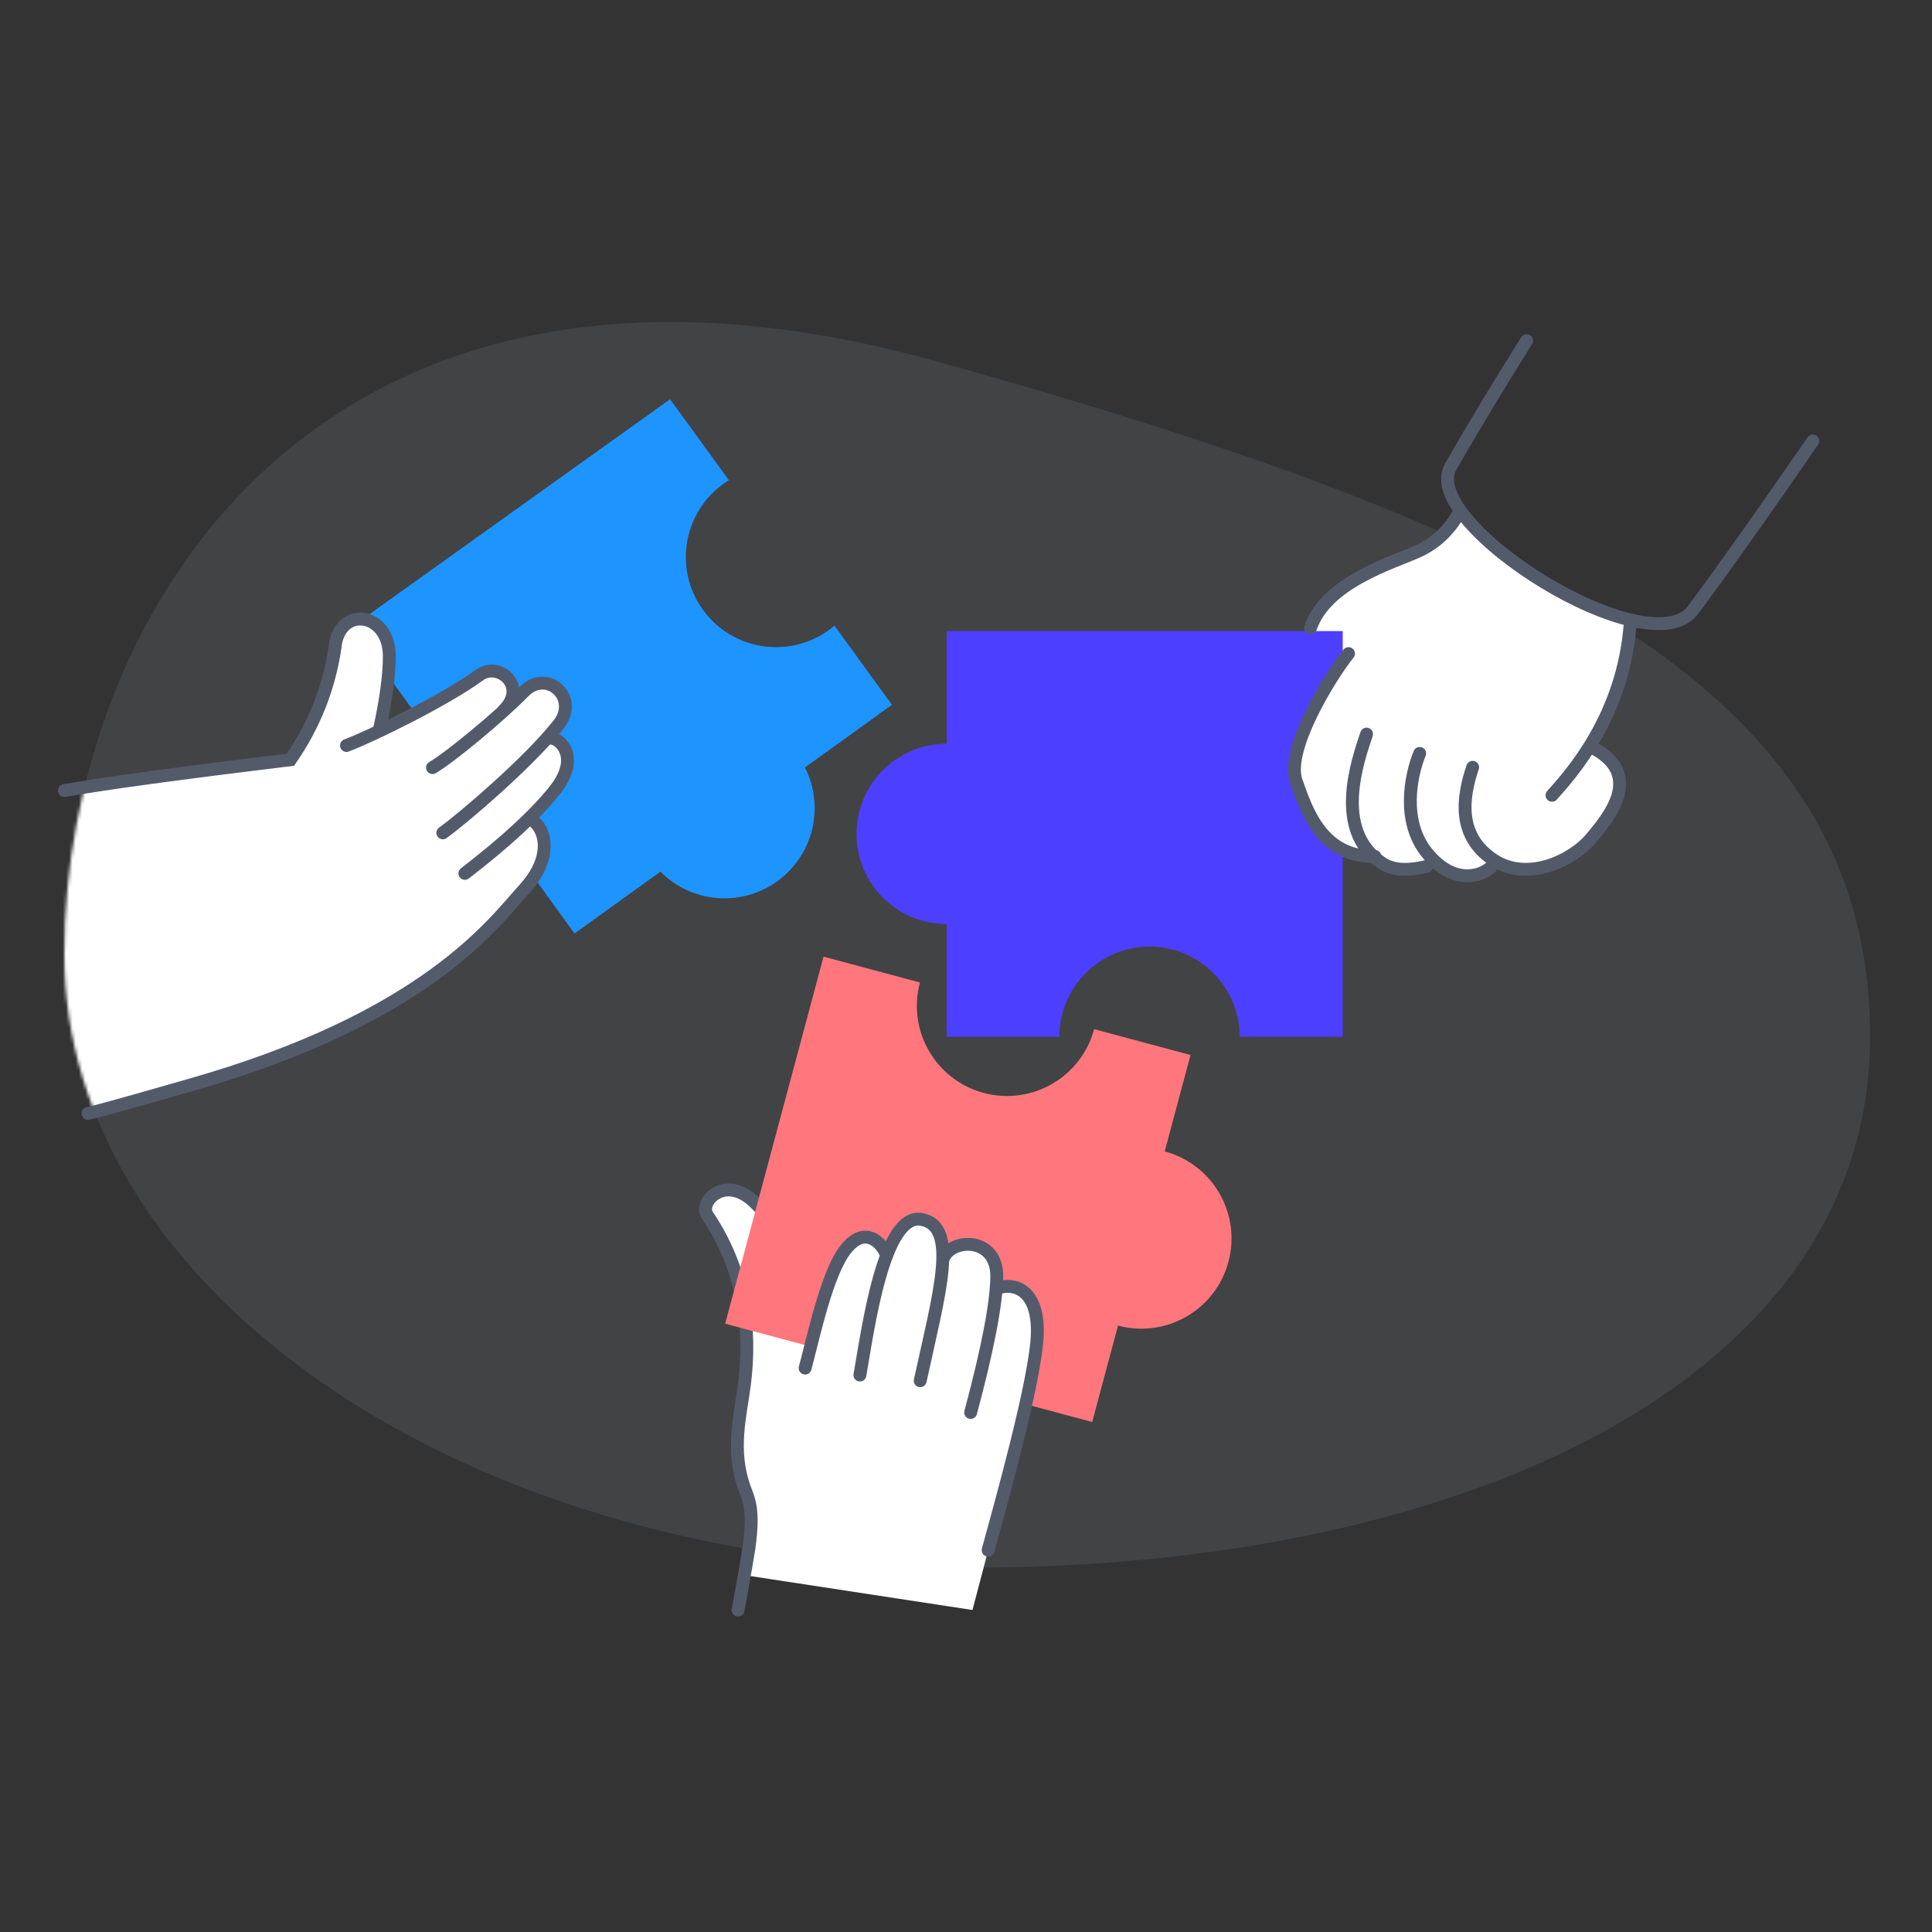 <?xml version="1.0" encoding="UTF-8"?>
<svg width="600px" height="600px" viewBox="0 0 600 600" version="1.1" xmlns="http://www.w3.org/2000/svg" xmlns:xlink="http://www.w3.org/1999/xlink">
    <rect x="0" y="0" width="600" height="600" fill="#333333" stroke="none"/>
    <title>简单搭建</title>
    <defs>
        <path d="M281.401,386.851 C436.815,386.851 560.777,327.203 560.777,221.981 C560.777,116.76 462.967,65.685 270.999,12.256 C79.032,-41.172 0,91.109 0,196.331 C0,301.552 125.988,386.851 281.401,386.851 Z" id="path-1"></path>
    </defs>
    <g id="简单搭建" stroke="none" stroke-width="1" fill="none" fill-rule="evenodd">
        <g id="编组-5" transform="translate(20, 100)">
            <g id="路径-27">
                <mask id="mask-2" fill="white">
                    <use xlink:href="#path-1"></use>
                </mask>
                <use id="蒙版" fill-opacity="0.201" fill="#7E838E" xlink:href="#path-1"></use>
                <path d="M-2.992,145.52 L70.38,135.4 L83.084,109.54 L85.161,96.624 L93.347,92.247 L100.915,96.624 L97.89,126.332 C106.835,122.992 111.308,121.321 111.308,121.321 C111.308,121.321 118.716,117.012 133.532,108.393 L139.306,112.151 L139.306,116.954 L147.971,112.151 L153.435,114.981 L156.237,119.956 L151.169,128.542 L156.237,135.4 L152.521,143.932 L143.227,154.387 L147.971,158.648 L149.014,167.764 L131.174,189.925 C109.914,208.462 90.968,220.037 74.336,224.651 C57.704,229.265 32.925,236.991 -2.22044605e-15,247.829 L-2.992,145.52 Z" fill="#FFFFFF" mask="url(#mask-2)"></path>
            </g>
            <path d="M433.135,59.267 L421.837,70.113 L403.962,78.258 L391.187,87.489 L386.994,95.983 L400.972,142.752 L403.165,160.573 L409.777,168.208 L417.993,169.982 L427.993,168.208 L435.872,171.982 L446.629,168.208 L454.663,169.982 L464.42,165.982 L475.493,158.982 C481.002,150.393 483.502,144.351 482.992,140.858 C482.483,137.364 478.98,135.073 472.481,133.983 L470.18,133.983 C481.99,116.622 487.352,103.191 486.266,93.689 C481.885,92.065 470.755,86.543 452.876,77.125 C443.168,68.488 438.313,64.17 438.313,64.17 C438.313,64.17 436.587,62.535 433.135,59.267 Z" id="路径-35" fill="#FFFFFF"></path>
            <polygon id="路径-34" fill="#FFFFFF" points="198.732 276.61 210.294 302.448 212.394 318.92 208.806 346.076 212.394 367.513 212.394 376.802 210.294 389.041 282.009 400 292.743 359.21 301.619 327.06 236.629 305.341 217.609 276.61 212.394 270.982 204.997 269.357 200.91 272.687"></polygon>
            <g id="编组-4" transform="translate(0, 5.81)">
                <path d="M396.994,90.174 L396.994,216.172 L364.994,216.172 L364.994,216.172 C364.994,200.708 352.458,188.172 336.995,188.172 C321.531,188.172 308.995,200.708 308.995,216.172 L273.996,216.172 L273.996,181.172 C258.532,181.172 245.996,168.636 245.996,153.173 C245.996,137.864 258.283,125.424 273.533,125.177 L273.996,125.173 L273.996,90.174 L396.994,90.174 Z" id="形状结合" fill="#4D3FFF"></path>
                <g id="编组-3" transform="translate(-0, 18.175)">
                    <path d="M188.099,-1.94501729e-15 L206.347,25.133 C198.338,30.06 192.997,38.906 192.997,48.999 C192.997,64.463 205.533,76.999 220.997,76.999 C227.924,76.999 234.263,74.483 239.152,70.316 L256.996,94.895 L229.989,114.36 C231.912,118.157 232.996,122.451 232.996,126.998 C232.996,142.462 220.461,154.998 204.997,154.998 C197.219,154.998 190.183,151.827 185.109,146.707 L158.423,165.94 L89.434,70.551 L188.099,-1.94501729e-15 Z" id="形状结合" fill="#1E94FF"></path>
                    <path d="M84.315,76.999 L87.596,68.262 L93.347,68.262 L99.285,72.63 L100.915,85.582 L97.89,102.348 L116.162,94.004 L131.415,84.408 L137.156,86.848 L139.306,91.99 L146.228,88.166 L152.155,89.658 L156.237,95.971 L151.169,104.557 L156.237,111.415 L154.439,118.411 L144.754,130.403 L149.014,137.131 L143.368,150.908 L131.415,165.001 C109.065,148.327 97.89,139.702 97.89,139.126 C97.89,138.55 91.861,123.122 79.804,92.841 L84.315,76.999 Z" id="路径-15" fill="#FFFFFF"></path>
                    <path d="M0,121.536 C12.706,119.28 36.107,116.088 70.202,111.96 C77.578,101.265 82.192,89.642 84.044,77.089 C85.197,64.17 100.683,65.788 100.915,79.615 C100.902,85.734 99.894,93.312 97.89,102.348" id="路径-9" stroke="#535B6B" stroke-width="4" stroke-linecap="round"></path>
                    <path d="M87.596,107.535 C95.432,104.592 118.302,93.399 128.839,85.682 C134.873,81.259 144.017,89.197 136.428,96.608" id="路径-10" stroke="#535B6B" stroke-width="4" stroke-linecap="round"></path>
                    <path d="M114.316,114.402 C119.695,111.281 135.352,98.34 142.66,90.839 C149.969,83.339 160.606,93.132 152.937,101.661 C144.042,112.788 124.399,129.679 117.52,134.664" id="路径-11" stroke="#535B6B" stroke-width="4" stroke-linecap="round"></path>
                    <path d="M150.322,105.324 C152.893,104.32 161.077,110.448 152.223,121.536 C146.321,128.927 137.038,137.5 124.375,147.252" id="路径-12" stroke="#535B6B" stroke-width="4" stroke-linecap="round"></path>
                    <path d="M144.754,130.403 C148.957,132.514 152.56,141.536 142.684,152.3 C133.535,162.272 112.614,192.255 38.338,213.195 C32.441,214.857 13.927,220.277 7.336,221.811" id="路径-13" stroke="#535B6B" stroke-width="4" stroke-linecap="round"></path>
                </g>
                <path d="M454.111,0 C445.072,14.362 437.2,27.42 430.493,39.175 C420.433,56.806 493.09,102.583 506.131,83.174 C515.792,70.132 528.079,52.79 542.991,31.148" id="路径-2" stroke="#535B6B" stroke-width="4" stroke-linecap="round"></path>
                <path d="M433.135,53.457 C430.027,58.966 425.777,62.943 420.385,65.388 C412.298,69.055 391.871,74.961 386.994,89.174" id="路径-3" stroke="#535B6B" stroke-width="4" stroke-linecap="round"></path>
                <path d="M398.793,97.174 C393.451,103.768 379.117,126.778 382.507,136.647 C385.896,146.516 390.876,160.452 406.994,160.168" id="路径-4" stroke="#535B6B" stroke-width="4" fill="#FFFFFF" stroke-linecap="round"></path>
                <path d="M404.399,122.173 C401.641,130.414 394.101,151.764 408.745,161.923 C411.95,164.371 416.699,164.821 422.993,163.273" id="路径-5" stroke="#535B6B" stroke-width="4" stroke-linecap="round"></path>
                <path d="M420.892,128.173 C418.15,134.822 415.099,149.355 423.334,159.271 C431.57,169.187 440.047,166.32 442.993,163.481" id="路径-6" stroke="#535B6B" stroke-width="4" stroke-linecap="round"></path>
                <path d="M437.339,132.482 C434.223,141.751 432.51,153.572 443.515,161.053 C454.52,168.534 468.765,161.029 474.144,154.55 C479.524,148.071 491.029,134.587 474.144,126.173" id="路径-7" stroke="#535B6B" stroke-width="4" stroke-linecap="round"></path>
                <path d="M461.993,141.173 C467.773,134.702 484.151,116.662 486.266,87.88" id="路径-8" stroke="#535B6B" stroke-width="4" stroke-linecap="round"></path>
                <g id="编组-2" transform="translate(168.553, 191.289)">
                    <path d="M-26.186,157.879 C-22.893,157.661 -8.992,156.439 -6.573,156.137 C5.532,154.626 7.771,152.181 11.042,149.918 C21.211,142.881 32.187,142.951 41.809,141.674 C59.544,139.32 76.591,132.086 89.717,116.971 C92.808,113.109 104.22,118.871 96.968,130.881 C92.134,138.887 85.438,146.488 76.879,153.682" id="路径-28" stroke="#535B6B" stroke-width="4" stroke-linecap="round" transform="translate(36.576, 136.83) rotate(-75) translate(-36.576, -136.83) "></path>
                    <path d="M80.443,16.883 C80.443,32.347 92.979,44.883 108.443,44.883 C123.907,44.883 136.443,32.347 136.443,16.883 L167.442,16.883 L167.442,47.883 C182.906,47.883 195.442,60.418 195.442,75.882 C195.442,91.346 182.906,103.882 167.442,103.882 L167.442,103.882 L167.442,134.881 L49.444,134.881 L49.444,16.883 L80.443,16.883 Z" id="形状结合" fill="#FF777C" transform="translate(122.443, 75.882) rotate(-345) translate(-122.443, -75.882) "></path>
                    <path d="M59.777,129.962 C63.897,112.433 67.325,101.621 70.061,97.527 C74.165,91.385 75.788,87.529 80.244,87.529 C83.215,87.529 85.463,89.124 86.989,92.314 C89.803,84.577 93.806,81.117 98.999,81.935 C102.615,82.627 104.583,86.087 104.904,92.314 C109.592,89.719 113.018,88.811 115.182,89.588 C118.427,90.753 121.361,95.116 121.361,102.192 C126.141,101.555 132.072,105.06 132.716,110.255 C133.359,115.451 133.185,122.402 131.616,130.68 C130.571,136.198 129.667,140.81 128.905,144.518 L59.777,129.962 Z" id="路径-33" fill="#FFFFFF"></path>
                    <g id="编组" transform="translate(96.849, 129.962) rotate(-75) translate(-96.849, -129.962) translate(49.901, 95.089)" stroke="#535B6B" stroke-linecap="round" stroke-width="4">
                        <path d="M39.905,0.151 C50.105,0.151 70.528,-0.96 79.002,2.849 C87.476,6.658 83.586,12.734 81.294,14.682" id="路径-29"></path>
                        <path d="M42.225,17.144 C56.625,15.888 92.824,11.157 93.86,23.076 C94.897,34.996 72.962,34.349 45.368,35.693" id="路径-30"></path>
                        <path d="M84.207,32.85 C90.756,33.835 94.758,47.247 82.657,50.31 C74.59,52.352 60.339,53.373 39.905,53.373" id="路径-31"></path>
                        <path d="M79.325,51.454 C82.139,55.288 82.923,63.578 69.083,66.991 C55.243,70.403 11.708,69.683 6.22405534e-14,69.683" id="路径-32"></path>
                    </g>
                </g>
            </g>
        </g>
    </g>
</svg>